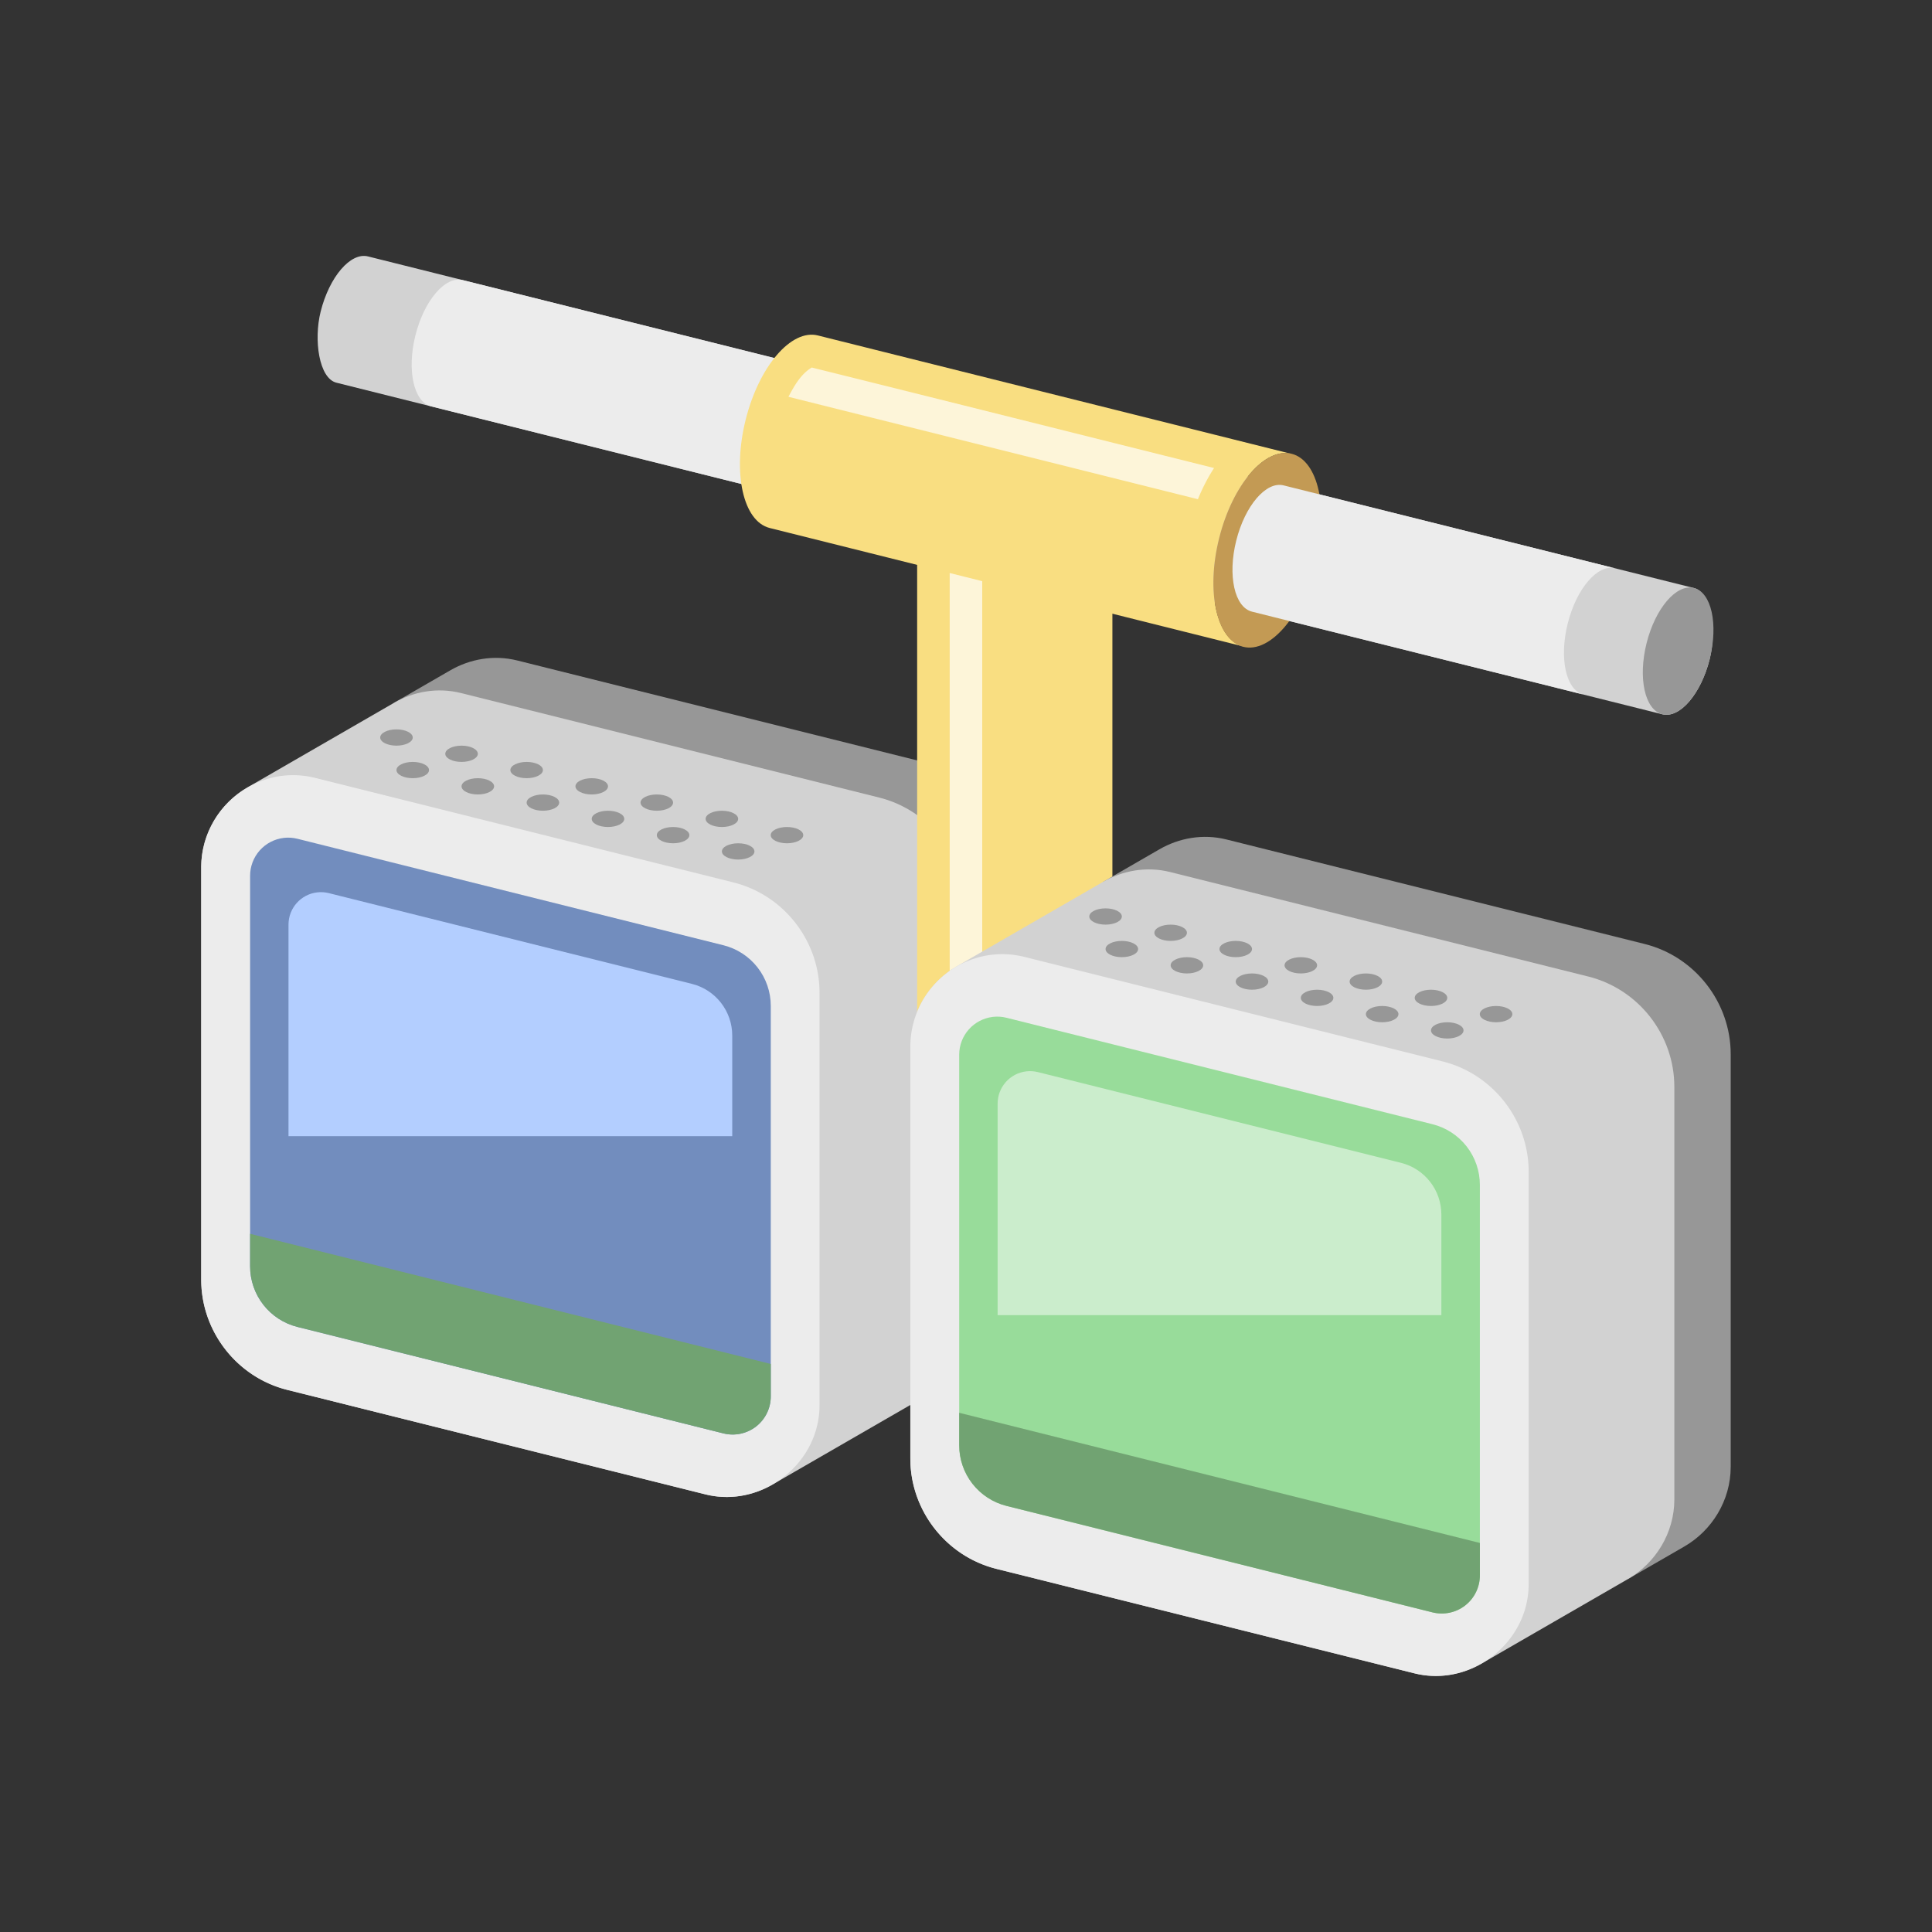 <svg version="1.1" viewBox="0 0 192 192" xmlns="http://www.w3.org/2000/svg" xmlns:xlink="http://www.w3.org/1999/xlink"><rect x="0" y="0" width="192" height="192" fill="#333333" stroke="none"/><defs><path id="E" d="M268.564 204.222c1.707-.986 2.854-2.838 2.854-4.898v-25.361c0-3.184-2.197-6-5.286-6.773l-25.7-6.423c-1.454-.363-2.917-.093-4.128.606l-3.464 1.999 32.26 42.849z"/><path id="F" d="M265.1 206.222c1.707-.986 2.855-2.839 2.855-4.898l-.001-25.36c0-3.184-2.197-6.001-5.287-6.774l-25.699-6.423c-1.454-.363-2.918-.093-4.129.607l-8.987 5.188c-1.707.986-2.854 2.838-2.854 4.897l.001 25.36c0 3.184 2.197 6.001 5.287 6.774l25.698 6.421c1.454.363 2.919.094 4.13-.605z"/><path id="G" d="M228.019 167.985c-.665-.167-1.354-.212-2.034-.132h-.005 0a5.69 5.69 0 0 0-4.98 5.606v25.361c0 3.184 2.197 6 5.286 6.773l25.7 6.423c3.479.869 7.013-1.888 7.014-5.474v-25.362c0-3.184-2.197-6-5.287-6.773z"/><path id="H" d="M253.636 190v-6.182c0-1.503-1.022-2.813-2.48-3.178l-22.312-5.576c-.235-.059-.479-.075-.719-.047-1.005.119-1.761.971-1.761 1.983v13z"/><path id="I" d="M232 132c-1.108 0-2 1.784-2 4s.892 4 2 4h21c-1.108 0-2-1.784-2-4s.892-4 2-4z"/><clipPath id="d"><g><path d="m226.07 171.67a2.342 2.342 0 0 0-2.066 2.326v24a3.842 3.842 0 0 0 2.91 3.729l26.18 6.543a2.342 2.342 0 0 0 2.91-2.272v-24a3.842 3.842 0 0 0-2.91-3.729l-26.18-6.543a2.342 2.342 0 0 0-0.844-0.055z" fill="none" stroke-linejoin="round" stroke-width="8" paint-order="stroke fill markers"/></g></clipPath><clipPath id="c"><g><path d="m226.07 171.67a2.342 2.342 0 0 0-2.066 2.326v24a3.842 3.842 0 0 0 2.91 3.729l26.18 6.543a2.342 2.342 0 0 0 2.91-2.272v-24a3.842 3.842 0 0 0-2.91-3.729l-26.18-6.543a2.342 2.342 0 0 0-0.844-0.055z" fill="none" stroke-linejoin="round" stroke-width="8" paint-order="stroke fill markers"/></g></clipPath><clipPath id="b"><g><path d="m269.65 182.67a2.342 2.342 0 0 0-2.066 2.326v24a3.842 3.842 0 0 0 2.91 3.729l26.18 6.543a2.342 2.342 0 0 0 2.91-2.272v-24a3.842 3.842 0 0 0-2.91-3.729l-26.18-6.543a2.342 2.342 0 0 0-0.844-0.055z" fill="none" stroke-linejoin="round" stroke-width="8" paint-order="stroke fill markers"/></g></clipPath><clipPath id="a"><g><path d="m269.65 182.67a2.342 2.342 0 0 0-2.066 2.326v24a3.842 3.842 0 0 0 2.91 3.729l26.18 6.543a2.342 2.342 0 0 0 2.91-2.272v-24a3.842 3.842 0 0 0-2.91-3.729l-26.18-6.543a2.342 2.342 0 0 0-0.844-0.055z" fill="none" stroke-linejoin="round" stroke-width="8" paint-order="stroke fill markers"/></g></clipPath></defs><g transform="matrix(1.617 0 0 1.617 -337.36 -194.32)"><use fill="#979797" paint-order="stroke fill markers" xlink:href="#E"/><use fill="#d2d2d2" paint-order="stroke fill markers" xlink:href="#F"/><use fill="#ececec" paint-order="stroke fill markers" xlink:href="#G"/><path d="m220 168h40v44h-40z" clip-path="url(#c)" fill="#728dbe" paint-order="stroke fill markers"/><path d="m224 196 32 8h4v8h-40v-16z" clip-path="url(#d)" fill="#71a372" paint-order="stroke fill markers"/><use fill="#b3ceff" paint-order="stroke fill markers" xlink:href="#H"/><g fill="#979797"><ellipse cx="234" cy="167.5" rx="1" ry=".5" paint-order="stroke fill markers"/><ellipse cx="238" cy="168.5" rx="1" ry=".5" paint-order="stroke fill markers"/><ellipse cx="242" cy="169.5" rx="1" ry=".5" paint-order="stroke fill markers"/><ellipse cx="246" cy="170.5" rx="1" ry=".5" paint-order="stroke fill markers"/><ellipse cx="250" cy="171.5" rx="1" ry=".5" paint-order="stroke fill markers"/><ellipse cx="254" cy="172.5" rx="1" ry=".5" paint-order="stroke fill markers"/><ellipse cx="237" cy="166.5" rx="1" ry=".5" paint-order="stroke fill markers"/><ellipse cx="241" cy="167.5" rx="1" ry=".5" paint-order="stroke fill markers"/><ellipse cx="245" cy="168.5" rx="1" ry=".5" paint-order="stroke fill markers"/><ellipse cx="249" cy="169.5" rx="1" ry=".5" paint-order="stroke fill markers"/><ellipse cx="253" cy="170.5" rx="1" ry=".5" paint-order="stroke fill markers"/><ellipse cx="257" cy="171.5" rx="1" ry=".5" paint-order="stroke fill markers"/><ellipse cx="233" cy="165.5" rx="1" ry=".5" paint-order="stroke fill markers"/></g><path d="m265 152h12v38h-12z" fill="#f9de81" paint-order="stroke fill markers"/><path d="m267 152h2v38h-2z" fill="#fdf5d9" paint-order="stroke fill markers"/><use transform="translate(-.418)" x="44" y="11" fill="#979797" paint-order="stroke fill markers" xlink:href="#E"/><use transform="translate(-.418)" x="44" y="11" fill="#d2d2d2" paint-order="stroke fill markers" xlink:href="#F"/><use transform="translate(-.418)" x="44" y="11" fill="#ececec" paint-order="stroke fill markers" xlink:href="#G"/><path d="m263.58 179h40v44h-40z" clip-path="url(#a)" fill="#98dc9a" paint-order="stroke fill markers"/><path d="m267.58 207 32 8h4v8h-40v-16z" clip-path="url(#b)" fill="#71a372" paint-order="stroke fill markers"/><use transform="translate(-.418)" x="44" y="11" fill="#cbedcc" paint-order="stroke fill markers" xlink:href="#H"/><g fill="#979797"><ellipse cx="277.58" cy="178.5" rx="1" ry=".5" paint-order="stroke fill markers"/><ellipse cx="281.58" cy="179.5" rx="1" ry=".5" paint-order="stroke fill markers"/><ellipse cx="285.58" cy="180.5" rx="1" ry=".5" paint-order="stroke fill markers"/><ellipse cx="289.58" cy="181.5" rx="1" ry=".5" paint-order="stroke fill markers"/><ellipse cx="293.58" cy="182.5" rx="1" ry=".5" paint-order="stroke fill markers"/><ellipse cx="297.58" cy="183.5" rx="1" ry=".5" paint-order="stroke fill markers"/><ellipse cx="280.58" cy="177.5" rx="1" ry=".5" paint-order="stroke fill markers"/><ellipse cx="284.58" cy="178.5" rx="1" ry=".5" paint-order="stroke fill markers"/><ellipse cx="288.58" cy="179.5" rx="1" ry=".5" paint-order="stroke fill markers"/><ellipse cx="292.58" cy="180.5" rx="1" ry=".5" paint-order="stroke fill markers"/><ellipse cx="296.58" cy="181.5" rx="1" ry=".5" paint-order="stroke fill markers"/><ellipse cx="300.58" cy="182.5" rx="1" ry=".5" paint-order="stroke fill markers"/><ellipse cx="276.58" cy="176.5" rx="1" ry=".5" paint-order="stroke fill markers"/></g><rect transform="rotate(14.041)" x="255.32" y="75.766" width="88" height="8" rx="2" ry="4" fill="#d2d2d2" paint-order="stroke fill markers"/><use transform="rotate(14.041 212.66 155.3)" fill="#ececec" paint-order="stroke fill markers" xlink:href="#I"/><path d="m312.74 156.31c-1.075-0.269-2.373 1.246-2.911 3.395s-0.105 4.097 0.97 4.366c1.075 0.269 2.373-1.246 2.911-3.395 0.538-2.15 0.105-4.097-0.97-4.366z" fill="#979797" paint-order="stroke fill markers"/><path d="m258.9 140.79c-1.639-0.41-3.619 1.899-4.439 5.177-0.82 3.278-0.16 6.247 1.479 6.657l29.104 7.279c-1.639-0.41-2.299-3.379-1.479-6.657 0.82-3.278 2.799-5.587 4.439-5.177z" fill="#f9de81" paint-order="stroke fill markers"/><path d="m288.01 148.06c-1.643-0.411-3.628 1.905-4.45 5.191-0.822 3.287-0.161 6.264 1.483 6.675 1.643 0.411 3.628-1.905 4.45-5.191 0.822-3.287 0.161-6.264-1.483-6.675z" fill="#c39a54" paint-order="stroke fill markers"/><use transform="rotate(14.041 212.66 155.3)" x="52" fill="#ececec" paint-order="stroke fill markers" xlink:href="#I"/><path d="m257.09 144.56 25.166 6.294a11.48 11.48 0 0 1 0.991-1.917c-8.242-2.056-16.486-4.133-24.726-6.176-0.671 0.407-1.074 1.122-1.43 1.799z" fill="#fdf5d9" paint-order="stroke fill markers"/></g></svg>
